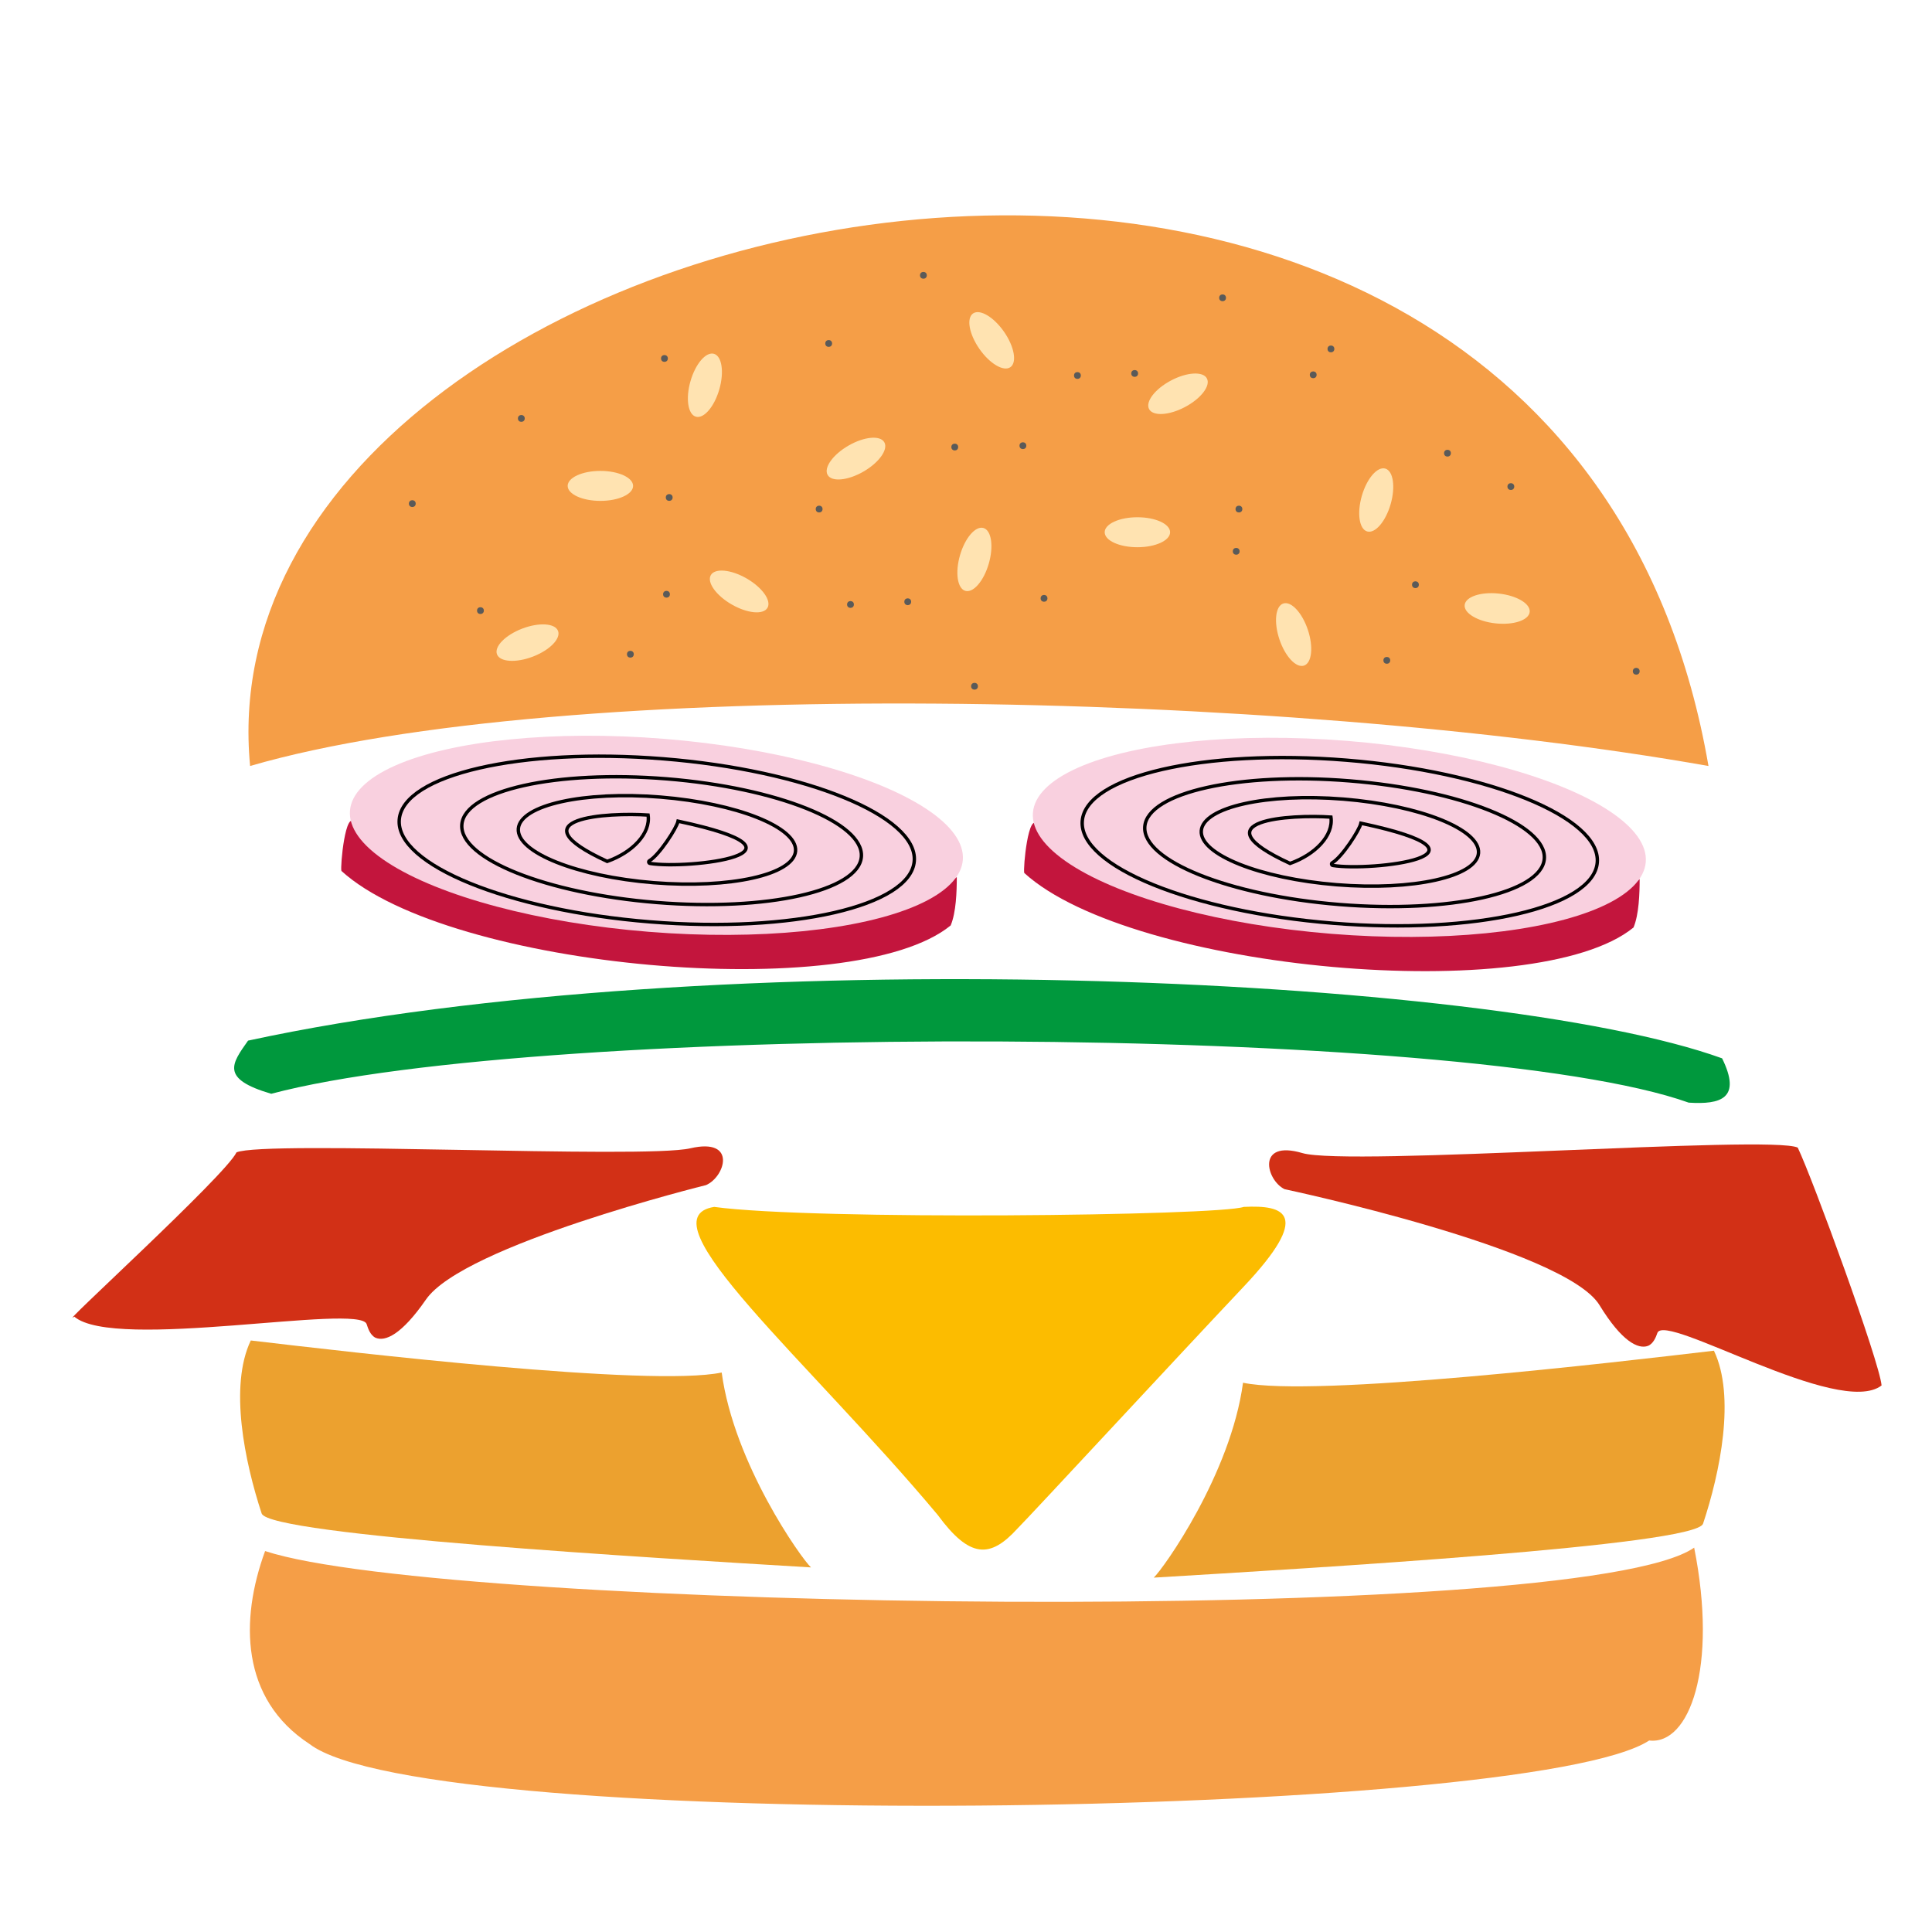 <?xml version="1.0" encoding="utf-8"?>
<!-- Generator: Adobe Illustrator 24.1.0, SVG Export Plug-In . SVG Version: 6.00 Build 0)  -->
<svg version="1.1" id="Calque_1" xmlns="http://www.w3.org/2000/svg" xmlns:xlink="http://www.w3.org/1999/xlink" x="0px" y="0px"
	 viewBox="0 0 283.5 283.5" style="enable-background:new 0 0 283.5 283.5;" xml:space="preserve">
<style type="text/css">
	.st0{fill:#F59E47;}
	.st1{fill:#00983D;}
	.st2{fill:#FCBC00;}
	.st3{fill:#FFE3B1;}
	.st4{fill:#5A5A59;}
	.st5{fill:#C3153D;}
	.st6{fill:#F9D0DF;}
	.st7{fill:none;stroke:#000000;stroke-width:0.5;stroke-miterlimit:10;}
	.st8{fill:#D23016;}
	.st9{fill:#ECA12F;}
</style>
<path class="st0" d="M36.7,112.4c-8.1-84.9,191.9-128.4,214,0C187.9,101.3,82.4,99.1,36.7,112.4z"/>
<path class="st1" d="M36.4,152.7c68-14.7,182.3-9.7,216.3,2.6c2.9,5.9-0.2,6.8-4.9,6.5c-32.5-11.6-168-11.9-208-1.3
	C32.3,158.3,34,156.1,36.4,152.7z"/>
<path class="st2" d="M104.8,177.1c14.7,2,74.1,1.3,77.7,0c6-0.3,10.1,1,0,11.7s-31.2,33.5-33.2,35.5c-4,4.4-7,4.4-11.7-2
	C118.7,199.7,94.1,178.8,104.8,177.1z"/>
<ellipse class="st3" cx="88.1" cy="71.3" rx="4.8" ry="2.2"/>
<ellipse transform="matrix(0.277 -0.961 0.961 0.277 20.403 140.22)" class="st3" cx="103.4" cy="56.6" rx="4.8" ry="2.2"/>
<ellipse transform="matrix(0.866 -0.5 0.5 0.866 -16.815 71.812)" class="st3" cx="125.6" cy="67.3" rx="4.8" ry="2.2"/>
<ellipse transform="matrix(0.821 -0.571 0.571 0.821 -2.426 92.051)" class="st3" cx="145.5" cy="49.9" rx="2.2" ry="4.8"/>
<ellipse class="st3" cx="166.9" cy="78.1" rx="4.8" ry="2.2"/>
<ellipse transform="matrix(0.277 -0.961 0.961 0.277 75.456 247.162)" class="st3" cx="202" cy="73.4" rx="4.8" ry="2.2"/>
<ellipse transform="matrix(0.949 -0.317 0.317 0.949 -19.712 64.897)" class="st3" cx="189.7" cy="93.1" rx="2.2" ry="4.8"/>
<ellipse transform="matrix(0.107 -0.994 0.994 0.107 107.533 298.024)" class="st3" cx="219.6" cy="89.2" rx="2.2" ry="4.8"/>
<ellipse transform="matrix(0.277 -0.961 0.961 0.277 24.473 196.771)" class="st3" cx="143" cy="82.1" rx="4.8" ry="2.2"/>
<ellipse transform="matrix(0.884 -0.468 0.468 0.884 -6.948 87.556)" class="st3" cx="172.8" cy="57.8" rx="4.8" ry="2.2"/>
<ellipse transform="matrix(0.5 -0.866 0.866 0.5 -20.956 137.351)" class="st3" cx="108.5" cy="86.8" rx="2.2" ry="4.8"/>
<ellipse transform="matrix(0.933 -0.358 0.358 0.933 -28.659 34.061)" class="st3" cx="77.5" cy="94.3" rx="4.8" ry="2.2"/>
<path class="st0" d="M38.9,227.6c26.7,8.8,192.9,11.2,209.7-0.5c3.5,17.6-0.7,29-6.6,28.3c-17.6,11.5-179.4,13.8-196.6,0.5
	C35.3,249.3,35.2,237.7,38.9,227.6z"/>
<circle class="st4" cx="121.6" cy="50.4" r="0.5"/>
<circle class="st4" cx="153.2" cy="87.8" r="0.5"/>
<circle class="st4" cx="181.4" cy="80.9" r="0.5"/>
<circle class="st4" cx="166.5" cy="54.8" r="0.5"/>
<circle class="st4" cx="98.2" cy="73" r="0.5"/>
<circle class="st4" cx="70.5" cy="89.6" r="0.5"/>
<circle class="st4" cx="60.5" cy="73.9" r="0.5"/>
<circle class="st4" cx="76.5" cy="61.4" r="0.5"/>
<circle class="st4" cx="124.8" cy="88.7" r="0.5"/>
<circle class="st4" cx="140.1" cy="65.6" r="0.5"/>
<circle class="st4" cx="150.1" cy="65.4" r="0.5"/>
<circle class="st4" cx="158.1" cy="55.1" r="0.5"/>
<circle class="st4" cx="179.4" cy="43.7" r="0.5"/>
<circle class="st4" cx="195.3" cy="51.2" r="0.5"/>
<circle class="st4" cx="192.7" cy="55" r="0.5"/>
<circle class="st4" cx="181.8" cy="74.7" r="0.5"/>
<circle class="st4" cx="221.7" cy="71.4" r="0.5"/>
<circle class="st4" cx="212.4" cy="66.5" r="0.5"/>
<circle class="st4" cx="207.7" cy="85.8" r="0.5"/>
<circle class="st4" cx="203.5" cy="96.9" r="0.5"/>
<circle class="st4" cx="240.1" cy="98.5" r="0.5"/>
<circle class="st4" cx="143" cy="100.7" r="0.5"/>
<circle class="st4" cx="133.2" cy="88.3" r="0.5"/>
<circle class="st4" cx="120.2" cy="74.7" r="0.5"/>
<circle class="st4" cx="135.5" cy="40.4" r="0.5"/>
<circle class="st4" cx="97.5" cy="52.6" r="0.5"/>
<circle class="st4" cx="97.8" cy="87.2" r="0.5"/>
<circle class="st4" cx="92.5" cy="96" r="0.5"/>
<g>
	<path class="st5" d="M52.1,120.8c-1.4-2.3-2.2,6.4-2,7c15.8,14.4,75.1,19.7,89.4,8c0.8-1.9,0.9-5,0.9-7.1
		C123.3,140.4,63.5,138.9,52.1,120.8z"/>
	
		<ellipse transform="matrix(8.028515e-02 -0.997 0.997 8.028515e-02 -33.644 208.742)" class="st6" cx="96.3" cy="122.6" rx="14.2" ry="45.1"/>
	
		<ellipse transform="matrix(8.028515e-02 -0.997 0.997 8.028515e-02 -34.289 209.423)" class="st7" cx="96.3" cy="123.3" rx="12" ry="37.9"/>
	
		<ellipse transform="matrix(8.051790e-02 -0.997 0.997 8.051790e-02 -33.758 210.131)" class="st7" cx="97" cy="123.4" rx="9.1" ry="29.4"/>
	
		<ellipse transform="matrix(8.051790e-02 -0.997 0.997 8.051790e-02 -34.292 209.426)" class="st7" cx="96.4" cy="123.3" rx="6.3" ry="20.4"/>
	<path class="st7" d="M95.1,119.6c-5.8-0.4-19.9,0.4-6,6.8C92.8,125.1,95.5,122.3,95.1,119.6z"/>
	<path class="st7" d="M99.5,120.5c-0.2,1-2.8,5-4.2,5.8c-0.2,0.1-0.1,0.4,0.1,0.4C100.9,127.6,121.6,125.2,99.5,120.5z"/>
</g>
<g>
	<path class="st5" d="M152.3,121.1c-1.4-2.3-2.2,6.4-2,7c15.8,14.4,75.1,19.7,89.4,8c0.8-1.9,0.9-5,0.9-7.1
		C223.6,140.7,163.7,139.2,152.3,121.1z"/>
	
		<ellipse transform="matrix(8.028515e-02 -0.997 0.997 8.028515e-02 58.228 308.916)" class="st6" cx="196.5" cy="122.9" rx="14.2" ry="45.1"/>
	
		<ellipse transform="matrix(8.028515e-02 -0.997 0.997 8.028515e-02 57.584 309.598)" class="st7" cx="196.6" cy="123.6" rx="12" ry="37.9"/>
	
		<ellipse transform="matrix(8.051790e-02 -0.997 0.997 8.051790e-02 58.092 310.304)" class="st7" cx="197.2" cy="123.7" rx="9.1" ry="29.4"/>
	
		<ellipse transform="matrix(8.051790e-02 -0.997 0.997 8.051790e-02 57.557 309.599)" class="st7" cx="196.6" cy="123.6" rx="6.3" ry="20.4"/>
	<path class="st7" d="M195.3,119.9c-5.8-0.4-19.9,0.4-6,6.8C193,125.4,195.7,122.6,195.3,119.9z"/>
	<path class="st7" d="M199.7,120.8c-0.2,1-2.8,5-4.2,5.8c-0.2,0.1-0.1,0.4,0.1,0.4C201.2,127.9,221.8,125.5,199.7,120.8z"/>
</g>
<path class="st8" d="M276.1,203.3c-6.2,4.8-31.8-10.8-32.9-7.7c-0.2,0.6-0.6,1.6-1.4,1.9c-1.4,0.5-3.8-0.6-7.1-6
	c-5.1-8.3-46.2-17-46.2-17c-2.7-1.3-4.2-7.3,2.6-5.3c6.8,2,68.7-2.7,72.7-0.8C266,173,275.8,199.8,276.1,203.3z"/>
<path class="st8" d="M10.9,193.2c5.9,5.1,41.9-2,42.9,1.1c0.2,0.6,0.5,1.6,1.3,2c1.4,0.6,3.8-0.4,7.4-5.6c5.5-8,41.1-16.8,41.1-16.8
	c2.8-1.2,4.6-7-2.3-5.4c-6.9,1.6-62.5-1.2-66.6,0.6C33.1,172.5,7.8,195.5,10.9,193.2z"/>
<path class="st9" d="M36.8,196.7c14.4,1.7,58.7,6.9,69.1,4.7c1.8,13.4,11.7,27.3,13.1,28.6c-23.3-1.4-79.4-4.7-80.6-7.9
	C35.9,214.5,33.6,203.4,36.8,196.7z"/>
<path class="st9" d="M251.5,198.2c-14.4,1.7-58.7,6.9-69.1,4.7c-1.8,13.4-11.7,27.3-13.1,28.6c23.3-1.4,79.4-4.7,80.6-7.9
	C252.4,216.1,254.7,204.9,251.5,198.2z"/>
</svg>
